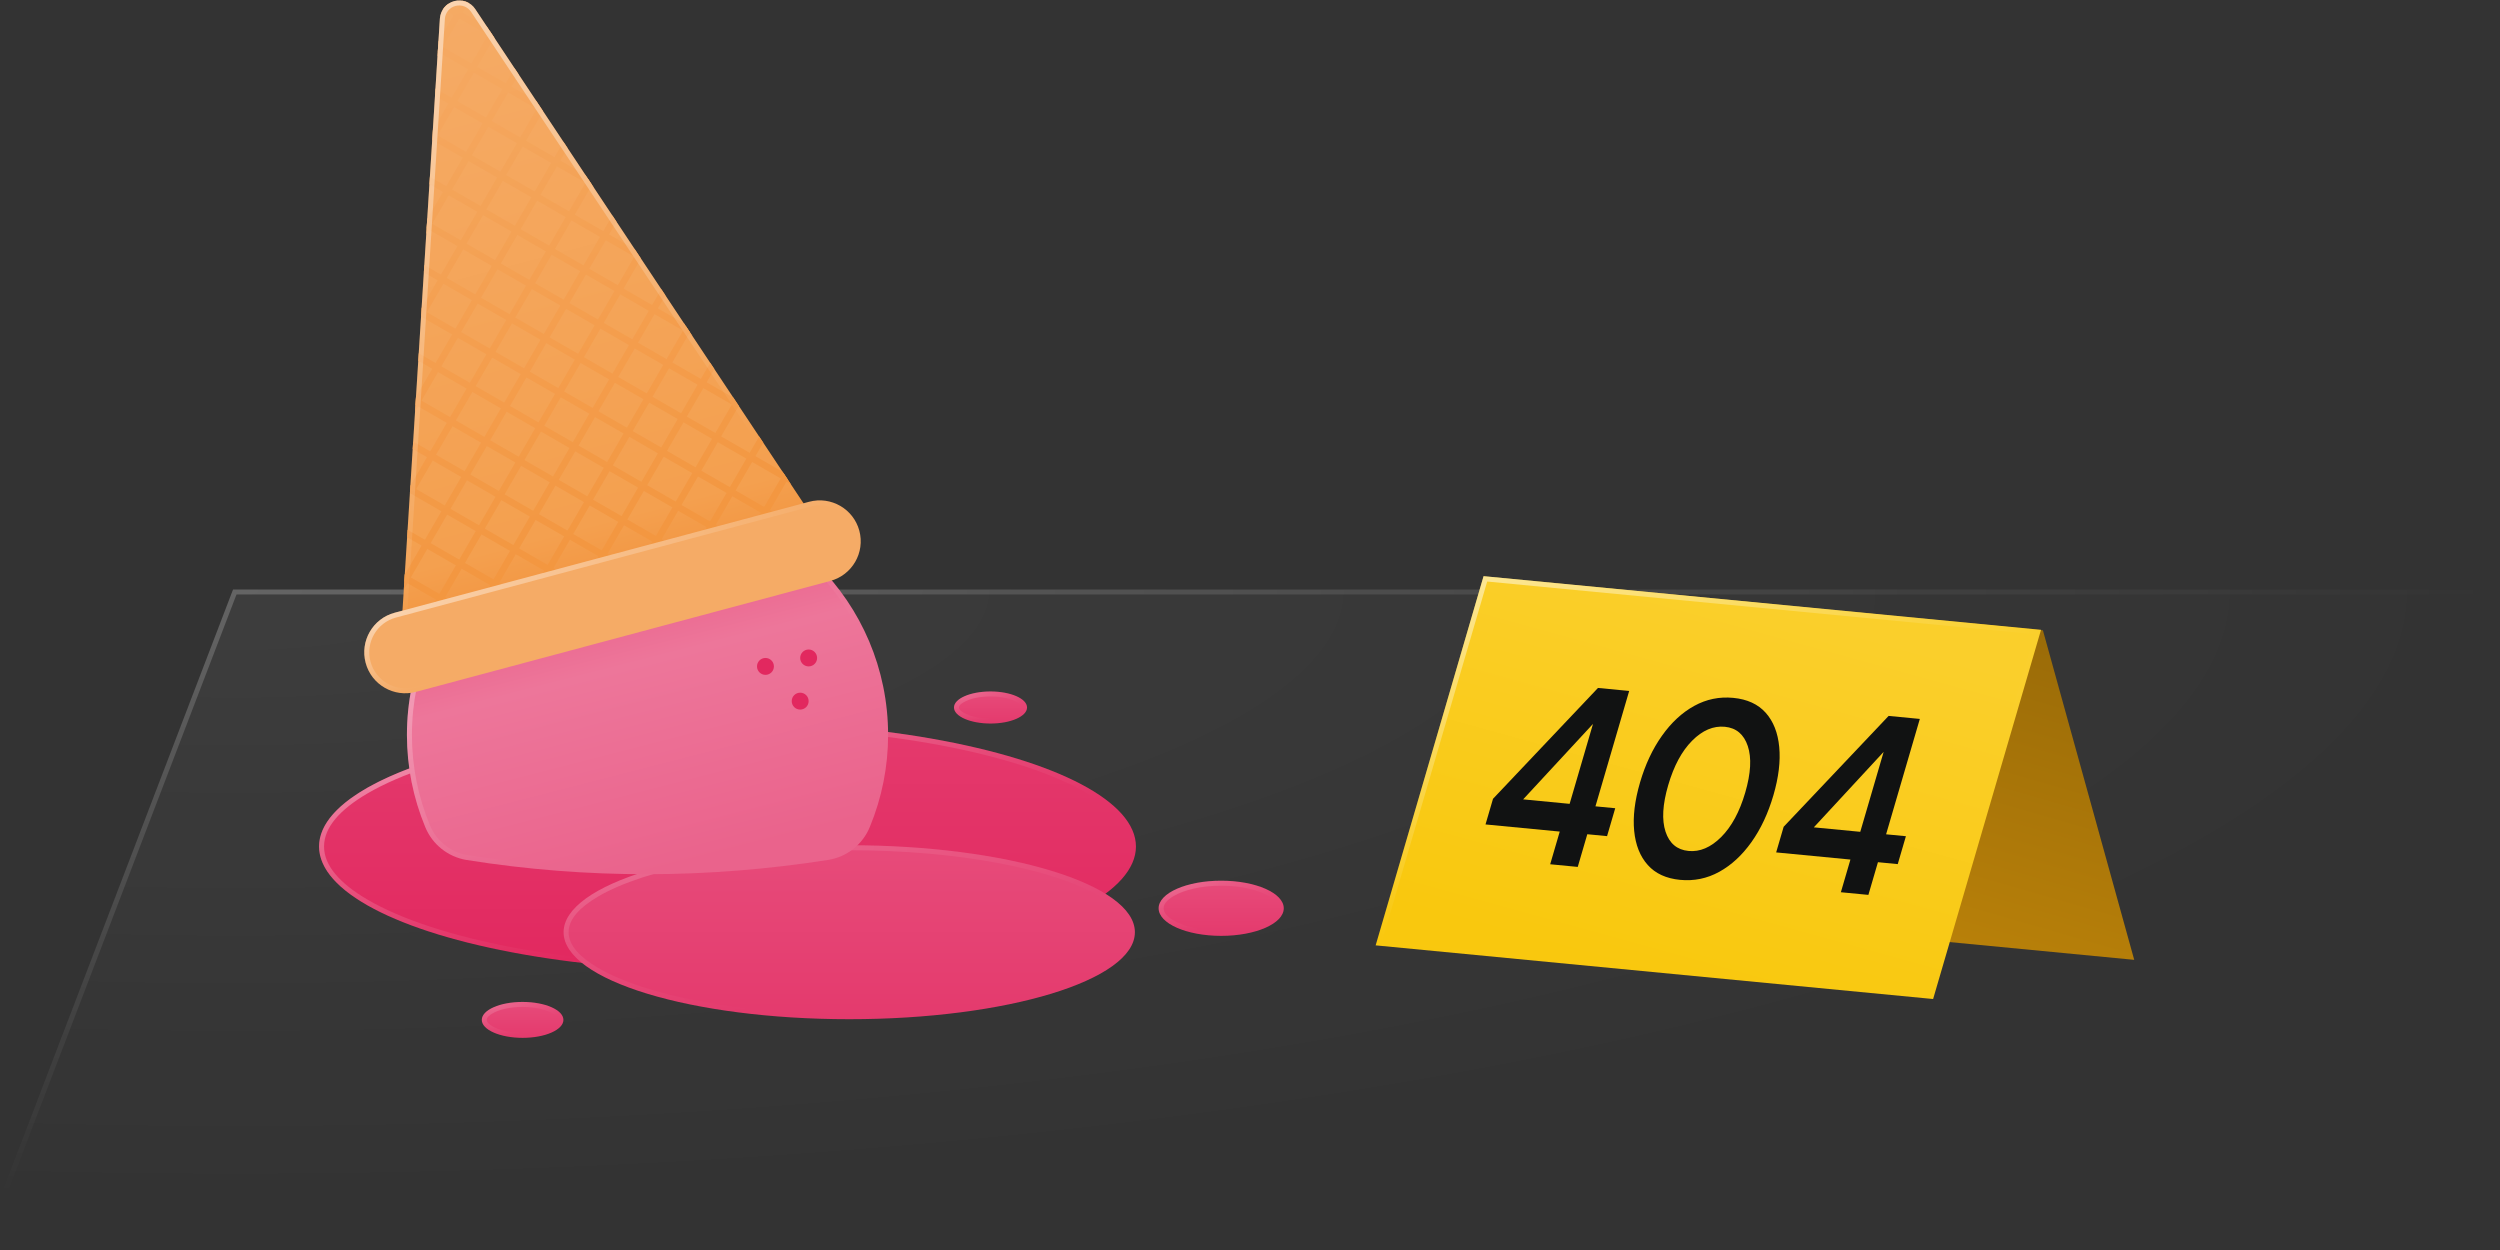 <?xml version="1.0" encoding="UTF-8" standalone="no"?>
<!DOCTYPE svg PUBLIC "-//W3C//DTD SVG 1.1//EN" "http://www.w3.org/Graphics/SVG/1.1/DTD/svg11.dtd">
<svg width="100%" height="100%" viewBox="0 0 1000 500" version="1.1" xmlns="http://www.w3.org/2000/svg" xmlns:xlink="http://www.w3.org/1999/xlink" xml:space="preserve" xmlns:serif="http://www.serif.com/" style="fill-rule:evenodd;clip-rule:evenodd;stroke-linecap:round;stroke-miterlimit:1.5;">
    <rect x="0" y="0" width="1000" height="500" fill="#333333" stroke="none"/>
    <g transform="matrix(3.28,0,0,0.799,-2648.88,-101.031)">
        <path d="M1112.43,726.435L807.565,726.435L836.006,421.565L1112.43,421.565L1112.43,726.435Z" style="fill:url(#_Radial1);"/>
        <path d="M1112.43,726.435L807.565,726.435L836.006,421.565L1112.43,421.565L1112.43,726.435ZM1111.83,723.933L808.451,723.933C808.451,723.933 836.425,424.067 836.425,424.067C836.425,424.067 1097.52,424.067 1111.83,424.067C1111.83,453.04 1111.83,723.933 1111.83,723.933L1111.83,723.933Z" style="fill:url(#_Radial2);"/>
    </g>
    <g transform="matrix(1.756,0.169,-5.93938e-33,1.927,-1487.96,-1054.75)">
        <g transform="matrix(1.032,0,0.264,0.845,-153.784,87.329)">
            <rect x="1173" y="563" width="104" height="78.792" style="fill:url(#_Linear3);"/>
        </g>
        <g transform="matrix(1.221,0,-0.312,1,-71.276,0)">
            <rect x="1173" y="563" width="104" height="78.792" style="fill:url(#_Linear4);"/>
            <g transform="matrix(0.716,9.93544e-18,2.48719e-17,0.957,336.336,24.072)">
                <path d="M1206.75,624.241L1206.75,616.953L1187.41,616.953L1187.41,611.235L1205.8,585L1213.93,585L1213.93,610.731L1219.08,610.731L1219.08,616.953L1213.93,616.953L1213.93,624.241L1206.75,624.241ZM1195.09,610.731L1207.2,610.731L1207.2,592.904L1195.09,610.731Z" style="fill:rgb(17,18,18);fill-rule:nonzero;"/>
                <path d="M1240.83,624.913C1237.21,624.913 1234.11,624.063 1231.53,622.363C1228.95,620.662 1226.96,618.289 1225.56,615.243C1224.16,612.197 1223.46,608.656 1223.46,604.62C1223.46,600.621 1224.16,597.09 1225.56,594.025C1226.96,590.961 1228.95,588.578 1231.53,586.878C1234.11,585.178 1237.21,584.327 1240.83,584.327C1244.46,584.327 1247.56,585.178 1250.14,586.878C1252.72,588.578 1254.71,590.961 1256.11,594.025C1257.51,597.09 1258.21,600.621 1258.21,604.62C1258.21,608.656 1257.51,612.197 1256.11,615.243C1254.71,618.289 1252.72,620.662 1250.14,622.363C1247.56,624.063 1244.46,624.913 1240.83,624.913ZM1240.83,618.467C1243.79,618.467 1246.2,617.233 1248.07,614.767C1249.93,612.3 1250.87,608.918 1250.87,604.62C1250.87,600.322 1249.93,596.94 1248.07,594.474C1246.2,592.007 1243.79,590.774 1240.83,590.774C1237.84,590.774 1235.42,592.007 1233.57,594.474C1231.72,596.94 1230.8,600.322 1230.8,604.62C1230.8,608.918 1231.72,612.3 1233.57,614.767C1235.42,617.233 1237.84,618.467 1240.83,618.467Z" style="fill:rgb(17,18,18);fill-rule:nonzero;"/>
                <path d="M1282.49,624.241L1282.49,616.953L1263.14,616.953L1263.14,611.235L1281.53,585L1289.66,585L1289.66,610.731L1294.82,610.731L1294.82,616.953L1289.66,616.953L1289.66,624.241L1282.49,624.241ZM1270.83,610.731L1282.93,610.731L1282.93,592.904L1270.83,610.731Z" style="fill:rgb(17,18,18);fill-rule:nonzero;"/>
            </g>
            <path d="M1277,563L1173,563L1173,641.792L1277,641.792L1277,563ZM1276.06,564.042L1276.06,640.749C1276.06,640.749 1185.12,640.749 1173.94,640.749C1173.94,640.749 1173.94,564.042 1173.94,564.042L1276.06,564.042Z" style="fill:url(#_Radial5);"/>
        </g>
    </g>
    <g transform="matrix(1.323,0,0,1.323,-1734.13,-472.662)">
        <g transform="matrix(1.051,0,0,0.971,-63.132,12.362)">
            <ellipse cx="1516.5" cy="618.789" rx="117.5" ry="38.789" style="fill:url(#_Linear6);"/>
            <path d="M1516.5,580C1581.35,580 1634,597.381 1634,618.789C1634,640.197 1581.35,657.578 1516.5,657.578C1451.65,657.578 1399,640.197 1399,618.789C1399,597.381 1451.65,580 1516.5,580ZM1516.5,581.558C1561.57,581.558 1600.72,589.948 1620.15,602.313C1627.97,607.292 1632.56,612.797 1632.56,618.789C1632.56,624.781 1627.97,630.286 1620.15,635.265C1600.72,647.63 1561.57,656.02 1516.5,656.02C1471.43,656.02 1432.28,647.63 1412.85,635.265C1405.03,630.286 1400.44,624.781 1400.44,618.789C1400.44,612.797 1405.03,607.292 1412.85,602.313C1432.28,589.948 1471.43,581.558 1516.5,581.558Z" style="fill:url(#_Radial7);"/>
        </g>
        <g transform="matrix(0.735,0,0,0.678,452.892,219.575)">
            <ellipse cx="1516.5" cy="618.789" rx="117.5" ry="38.789" style="fill:url(#_Linear8);"/>
            <path d="M1516.5,580C1581.35,580 1634,597.381 1634,618.789C1634,640.197 1581.35,657.578 1516.5,657.578C1451.65,657.578 1399,640.197 1399,618.789C1399,597.381 1451.65,580 1516.5,580ZM1516.5,582.229C1561.43,582.229 1600.47,590.565 1619.83,602.891C1627.41,607.717 1631.94,612.982 1631.94,618.789C1631.94,624.595 1627.41,629.861 1619.83,634.686C1600.47,647.013 1561.43,655.348 1516.5,655.348C1471.57,655.348 1432.53,647.013 1413.17,634.686C1405.59,629.861 1401.06,624.595 1401.06,618.789C1401.06,612.982 1405.59,607.717 1413.17,602.891C1432.53,590.565 1471.57,582.229 1516.5,582.229Z" style="fill:url(#_Radial9);"/>
        </g>
        <g transform="matrix(0.094,0,0,0.125,1467.68,493.825)">
            <ellipse cx="1516.5" cy="618.789" rx="117.5" ry="38.789" style="fill:url(#_Linear10);"/>
            <path d="M1516.5,580C1581.35,580 1634,597.381 1634,618.789C1634,640.197 1581.35,657.578 1516.5,657.578C1451.65,657.578 1399,640.197 1399,618.789C1399,597.381 1451.65,580 1516.5,580ZM1516.5,592.05C1551.97,592.05 1583.53,597.436 1603.02,606.214C1611.43,609.997 1617.91,613.742 1617.91,618.789C1617.91,623.835 1611.43,627.581 1603.02,631.364C1583.53,640.142 1551.97,645.528 1516.5,645.528C1481.03,645.528 1449.47,640.142 1429.98,631.364C1421.57,627.581 1415.09,623.835 1415.09,618.789C1415.09,613.742 1421.57,609.997 1429.98,606.214C1449.47,597.436 1481.03,592.05 1516.5,592.05Z" style="fill:url(#_Radial11);"/>
        </g>
        <g transform="matrix(0.161,0,0,0.215,1435.82,498.839)">
            <ellipse cx="1516.5" cy="618.789" rx="117.5" ry="38.789" style="fill:url(#_Linear12);"/>
            <path d="M1516.5,580C1581.35,580 1634,597.381 1634,618.789C1634,640.197 1581.35,657.578 1516.5,657.578C1451.65,657.578 1399,640.197 1399,618.789C1399,597.381 1451.65,580 1516.5,580ZM1516.5,587.029C1553.4,587.029 1586.19,592.778 1606.48,601.911C1617.31,606.788 1624.61,612.283 1624.61,618.789C1624.61,625.294 1617.31,630.79 1606.48,635.667C1586.19,644.8 1553.4,650.549 1516.5,650.549C1479.6,650.549 1446.81,644.8 1426.52,635.667C1415.69,630.79 1408.39,625.294 1408.39,618.789C1408.39,612.283 1415.69,606.788 1426.52,601.911C1446.81,592.778 1479.6,587.029 1516.5,587.029Z" style="fill:url(#_Radial13);"/>
        </g>
        <g transform="matrix(0.105,0,0,0.14,1309.53,578.993)">
            <ellipse cx="1516.5" cy="618.789" rx="117.5" ry="38.789" style="fill:url(#_Linear14);"/>
            <path d="M1516.5,580C1581.35,580 1634,597.381 1634,618.789C1634,640.197 1581.35,657.578 1516.5,657.578C1451.65,657.578 1399,640.197 1399,618.789C1399,597.381 1451.65,580 1516.5,580ZM1516.5,590.804C1552.32,590.804 1584.19,596.28 1603.88,605.146C1612.88,609.2 1619.57,613.382 1619.57,618.789C1619.57,624.196 1612.88,628.378 1603.88,632.432C1584.19,641.298 1552.32,646.773 1516.5,646.773C1480.68,646.773 1448.81,641.298 1429.12,632.432C1420.12,628.378 1413.43,624.196 1413.43,618.789C1413.43,613.382 1420.12,609.2 1429.12,605.146C1448.81,596.28 1480.68,590.804 1516.5,590.804Z" style="fill:url(#_Radial15);"/>
        </g>
        <g transform="matrix(1.051,0,0,1.051,-87.314,-70.868)">
            <path d="M1568.51,654.726C1573.88,653.864 1578.41,650.265 1580.46,645.231C1583.92,636.873 1585.71,627.891 1585.71,618.789C1585.71,580.59 1554.7,549.578 1516.5,549.578C1478.3,549.578 1447.29,580.59 1447.29,618.789C1447.29,627.908 1449.09,636.906 1452.56,645.277C1454.61,650.287 1459.11,653.874 1464.45,654.751C1499.14,660.284 1533.82,660.146 1568.51,654.726Z" style="fill:url(#_Linear16);"/>
            <path d="M1568.51,654.726C1573.88,653.864 1578.41,650.265 1580.46,645.231C1583.92,636.873 1585.71,627.891 1585.71,618.789C1585.71,580.59 1554.7,549.578 1516.5,549.578C1478.3,549.578 1447.29,580.59 1447.29,618.789C1447.29,627.908 1449.09,636.906 1452.56,645.277C1454.61,650.287 1459.11,653.874 1464.45,654.751C1499.14,660.284 1533.82,660.146 1568.51,654.726ZM1568.28,653.306C1533.75,658.701 1499.22,658.84 1464.68,653.332C1459.84,652.534 1455.75,649.279 1453.89,644.732C1453.89,644.73 1453.89,644.728 1453.89,644.727C1450.49,636.53 1448.73,627.718 1448.73,618.789C1448.73,581.384 1479.1,551.016 1516.5,551.016C1553.9,551.016 1584.27,581.384 1584.27,618.789C1584.27,627.702 1582.52,636.497 1579.13,644.682C1579.13,644.683 1579.13,644.685 1579.13,644.687C1577.27,649.256 1573.15,652.522 1568.28,653.306L1568.28,653.306Z" style="fill:url(#_Radial17);"/>
        </g>
        <g transform="matrix(1.051,5.83639e-17,0,1.051,-91.519,-34.484)">
            <circle cx="1554.43" cy="564.447" r="2.433" style="fill:rgb(226,40,95);"/>
        </g>
        <g transform="matrix(1.051,5.83639e-17,0,1.051,-81.021,-23.986)">
            <circle cx="1554.43" cy="564.447" r="2.433" style="fill:rgb(226,40,95);"/>
        </g>
        <g transform="matrix(1.051,5.83639e-17,0,1.051,-78.463,-37.042)">
            <circle cx="1554.43" cy="564.447" r="2.433" style="fill:rgb(226,40,95);"/>
        </g>
        <g transform="matrix(1.016,-0.272,0.272,1.016,-155.833,384.72)">
            <g transform="matrix(0.892,0,-4.95028e-17,1.325,261.888,-324.73)">
                <path d="M1359.4,526.771C1360.26,525.066 1362.63,523.918 1365.3,523.918C1367.98,523.918 1370.35,525.066 1371.2,526.771C1388.29,560.943 1436.61,657.578 1436.61,657.578L1294,657.578C1294,657.578 1342.32,560.943 1359.4,526.771Z" style="fill:url(#_Linear18);"/>
                <clipPath id="_clip19">
                    <path d="M1359.4,526.771C1360.26,525.066 1362.63,523.918 1365.3,523.918C1367.98,523.918 1370.35,525.066 1371.2,526.771C1388.29,560.943 1436.61,657.578 1436.61,657.578L1294,657.578C1294,657.578 1342.32,560.943 1359.4,526.771Z"/>
                </clipPath>
                <g clip-path="url(#_clip19)">
                    <g transform="matrix(0.323,0.217,-0.323,0.217,1044.51,257.748)">
                        <rect x="1285" y="487" width="27.972" height="27.972" style="fill:none;stroke:url(#_Linear20);stroke-width:4.71px;"/>
                    </g>
                    <g transform="matrix(0.323,0.217,-0.323,0.217,1044.51,245.597)">
                        <rect x="1285" y="487" width="27.972" height="27.972" style="fill:none;stroke:url(#_Linear21);stroke-width:4.71px;"/>
                    </g>
                    <g transform="matrix(0.323,0.217,-0.323,0.217,1062.57,257.748)">
                        <rect x="1285" y="487" width="27.972" height="27.972" style="fill:none;stroke:url(#_Linear22);stroke-width:4.71px;"/>
                    </g>
                    <g transform="matrix(0.323,0.217,-0.323,0.217,1062.57,245.597)">
                        <rect x="1285" y="487" width="27.972" height="27.972" style="fill:none;stroke:url(#_Linear23);stroke-width:4.71px;"/>
                    </g>
                    <g transform="matrix(0.323,0.217,-0.323,0.217,1062.57,233.446)">
                        <rect x="1285" y="487" width="27.972" height="27.972" style="fill:none;stroke:url(#_Linear24);stroke-width:4.71px;"/>
                    </g>
                    <g transform="matrix(0.323,0.217,-0.323,0.217,1062.57,221.296)">
                        <rect x="1285" y="487" width="27.972" height="27.972" style="fill:none;stroke:url(#_Linear25);stroke-width:4.71px;"/>
                    </g>
                    <g transform="matrix(0.323,0.217,-0.323,0.217,1062.57,209.145)">
                        <rect x="1285" y="487" width="27.972" height="27.972" style="fill:none;stroke:url(#_Linear26);stroke-width:4.71px;"/>
                    </g>
                    <g transform="matrix(0.323,0.217,-0.323,0.217,1080.63,257.748)">
                        <rect x="1285" y="487" width="27.972" height="27.972" style="fill:none;stroke:url(#_Linear27);stroke-width:4.71px;"/>
                    </g>
                    <g transform="matrix(0.323,0.217,-0.323,0.217,1080.63,245.597)">
                        <rect x="1285" y="487" width="27.972" height="27.972" style="fill:none;stroke:url(#_Linear28);stroke-width:4.71px;"/>
                    </g>
                    <g transform="matrix(0.323,0.217,-0.323,0.217,1080.63,233.446)">
                        <rect x="1285" y="487" width="27.972" height="27.972" style="fill:none;stroke:url(#_Linear29);stroke-width:4.71px;"/>
                    </g>
                    <g transform="matrix(0.323,0.217,-0.323,0.217,1080.63,221.296)">
                        <rect x="1285" y="487" width="27.972" height="27.972" style="fill:none;stroke:url(#_Linear30);stroke-width:4.71px;"/>
                    </g>
                    <g transform="matrix(0.323,0.217,-0.323,0.217,1080.63,209.145)">
                        <rect x="1285" y="487" width="27.972" height="27.972" style="fill:none;stroke:url(#_Linear31);stroke-width:4.71px;"/>
                    </g>
                    <g transform="matrix(0.323,0.217,-0.323,0.217,1080.63,196.994)">
                        <rect x="1285" y="487" width="27.972" height="27.972" style="fill:none;stroke:url(#_Linear32);stroke-width:4.71px;"/>
                    </g>
                    <g transform="matrix(0.323,0.217,-0.323,0.217,1080.63,184.844)">
                        <rect x="1285" y="487" width="27.972" height="27.972" style="fill:none;stroke:url(#_Linear33);stroke-width:4.71px;"/>
                    </g>
                    <g transform="matrix(0.323,0.217,-0.323,0.217,1080.63,172.693)">
                        <rect x="1285" y="487" width="27.972" height="27.972" style="fill:none;stroke:url(#_Linear34);stroke-width:4.71px;"/>
                    </g>
                    <g transform="matrix(0.323,0.217,-0.323,0.217,1098.69,257.748)">
                        <rect x="1285" y="487" width="27.972" height="27.972" style="fill:none;stroke:url(#_Linear35);stroke-width:4.71px;"/>
                    </g>
                    <g transform="matrix(0.323,0.217,-0.323,0.217,1098.69,245.597)">
                        <rect x="1285" y="487" width="27.972" height="27.972" style="fill:none;stroke:url(#_Linear36);stroke-width:4.71px;"/>
                    </g>
                    <g transform="matrix(0.323,0.217,-0.323,0.217,1098.69,233.446)">
                        <rect x="1285" y="487" width="27.972" height="27.972" style="fill:none;stroke:url(#_Linear37);stroke-width:4.71px;"/>
                    </g>
                    <g transform="matrix(0.323,0.217,-0.323,0.217,1098.69,221.296)">
                        <rect x="1285" y="487" width="27.972" height="27.972" style="fill:none;stroke:url(#_Linear38);stroke-width:4.71px;"/>
                    </g>
                    <g transform="matrix(0.323,0.217,-0.323,0.217,1098.69,209.145)">
                        <rect x="1285" y="487" width="27.972" height="27.972" style="fill:none;stroke:url(#_Linear39);stroke-width:4.71px;"/>
                    </g>
                    <g transform="matrix(0.323,0.217,-0.323,0.217,1098.69,196.994)">
                        <rect x="1285" y="487" width="27.972" height="27.972" style="fill:none;stroke:url(#_Linear40);stroke-width:4.71px;"/>
                    </g>
                    <g transform="matrix(0.323,0.217,-0.323,0.217,1098.69,184.844)">
                        <rect x="1285" y="487" width="27.972" height="27.972" style="fill:none;stroke:url(#_Linear41);stroke-width:4.71px;"/>
                    </g>
                    <g transform="matrix(0.323,0.217,-0.323,0.217,1098.69,172.693)">
                        <rect x="1285" y="487" width="27.972" height="27.972" style="fill:none;stroke:url(#_Linear42);stroke-width:4.71px;"/>
                    </g>
                    <g transform="matrix(0.323,0.217,-0.323,0.217,1098.69,160.542)">
                        <rect x="1285" y="487" width="27.972" height="27.972" style="fill:none;stroke:url(#_Linear43);stroke-width:4.71px;"/>
                    </g>
                    <g transform="matrix(0.323,0.217,-0.323,0.217,1098.69,148.392)">
                        <rect x="1285" y="487" width="27.972" height="27.972" style="fill:none;stroke:url(#_Linear44);stroke-width:4.71px;"/>
                    </g>
                    <g transform="matrix(0.323,0.217,-0.323,0.217,1098.69,136.241)">
                        <rect x="1285" y="487" width="27.972" height="27.972" style="fill:none;stroke:url(#_Linear45);stroke-width:4.71px;"/>
                    </g>
                    <g transform="matrix(0.323,0.217,-0.323,0.217,1116.74,257.748)">
                        <rect x="1285" y="487" width="27.972" height="27.972" style="fill:none;stroke:url(#_Linear46);stroke-width:4.71px;"/>
                    </g>
                    <g transform="matrix(0.323,0.217,-0.323,0.217,1116.74,245.597)">
                        <rect x="1285" y="487" width="27.972" height="27.972" style="fill:none;stroke:url(#_Linear47);stroke-width:4.71px;"/>
                    </g>
                    <g transform="matrix(0.323,0.217,-0.323,0.217,1116.74,233.446)">
                        <rect x="1285" y="487" width="27.972" height="27.972" style="fill:none;stroke:url(#_Linear48);stroke-width:4.71px;"/>
                    </g>
                    <g transform="matrix(0.323,0.217,-0.323,0.217,1116.74,221.296)">
                        <rect x="1285" y="487" width="27.972" height="27.972" style="fill:none;stroke:url(#_Linear49);stroke-width:4.71px;"/>
                    </g>
                    <g transform="matrix(0.323,0.217,-0.323,0.217,1116.74,209.145)">
                        <rect x="1285" y="487" width="27.972" height="27.972" style="fill:none;stroke:url(#_Linear50);stroke-width:4.71px;"/>
                    </g>
                    <g transform="matrix(0.323,0.217,-0.323,0.217,1116.74,196.994)">
                        <rect x="1285" y="487" width="27.972" height="27.972" style="fill:none;stroke:url(#_Linear51);stroke-width:4.71px;"/>
                    </g>
                    <g transform="matrix(0.323,0.217,-0.323,0.217,1116.74,184.844)">
                        <rect x="1285" y="487" width="27.972" height="27.972" style="fill:none;stroke:url(#_Linear52);stroke-width:4.71px;"/>
                    </g>
                    <g transform="matrix(0.323,0.217,-0.323,0.217,1116.74,172.693)">
                        <rect x="1285" y="487" width="27.972" height="27.972" style="fill:none;stroke:url(#_Linear53);stroke-width:4.71px;"/>
                    </g>
                    <g transform="matrix(0.323,0.217,-0.323,0.217,1116.74,160.542)">
                        <rect x="1285" y="487" width="27.972" height="27.972" style="fill:none;stroke:url(#_Linear54);stroke-width:4.71px;"/>
                    </g>
                    <g transform="matrix(0.323,0.217,-0.323,0.217,1116.74,148.392)">
                        <rect x="1285" y="487" width="27.972" height="27.972" style="fill:none;stroke:url(#_Linear55);stroke-width:4.71px;"/>
                    </g>
                    <g transform="matrix(0.323,0.217,-0.323,0.217,1116.74,136.241)">
                        <rect x="1285" y="487" width="27.972" height="27.972" style="fill:none;stroke:url(#_Linear56);stroke-width:4.71px;"/>
                    </g>
                    <g transform="matrix(0.323,0.217,-0.323,0.217,1134.8,257.748)">
                        <rect x="1285" y="487" width="27.972" height="27.972" style="fill:none;stroke:url(#_Linear57);stroke-width:4.71px;"/>
                    </g>
                    <g transform="matrix(0.323,0.217,-0.323,0.217,1134.8,245.597)">
                        <rect x="1285" y="487" width="27.972" height="27.972" style="fill:none;stroke:url(#_Linear58);stroke-width:4.71px;"/>
                    </g>
                    <g transform="matrix(0.323,0.217,-0.323,0.217,1134.8,233.446)">
                        <rect x="1285" y="487" width="27.972" height="27.972" style="fill:none;stroke:url(#_Linear59);stroke-width:4.71px;"/>
                    </g>
                    <g transform="matrix(0.323,0.217,-0.323,0.217,1134.8,221.296)">
                        <rect x="1285" y="487" width="27.972" height="27.972" style="fill:none;stroke:url(#_Linear60);stroke-width:4.71px;"/>
                    </g>
                    <g transform="matrix(0.323,0.217,-0.323,0.217,1134.8,209.145)">
                        <rect x="1285" y="487" width="27.972" height="27.972" style="fill:none;stroke:url(#_Linear61);stroke-width:4.71px;"/>
                    </g>
                    <g transform="matrix(0.323,0.217,-0.323,0.217,1134.8,196.994)">
                        <rect x="1285" y="487" width="27.972" height="27.972" style="fill:none;stroke:url(#_Linear62);stroke-width:4.71px;"/>
                    </g>
                    <g transform="matrix(0.323,0.217,-0.323,0.217,1134.8,184.844)">
                        <rect x="1285" y="487" width="27.972" height="27.972" style="fill:none;stroke:url(#_Linear63);stroke-width:4.71px;"/>
                    </g>
                    <g transform="matrix(0.323,0.217,-0.323,0.217,1134.8,172.693)">
                        <rect x="1285" y="487" width="27.972" height="27.972" style="fill:none;stroke:url(#_Linear64);stroke-width:4.71px;"/>
                    </g>
                    <g transform="matrix(0.323,0.217,-0.323,0.217,1152.86,257.748)">
                        <rect x="1285" y="487" width="27.972" height="27.972" style="fill:none;stroke:url(#_Linear65);stroke-width:4.71px;"/>
                    </g>
                    <g transform="matrix(0.323,0.217,-0.323,0.217,1152.86,245.597)">
                        <rect x="1285" y="487" width="27.972" height="27.972" style="fill:none;stroke:url(#_Linear66);stroke-width:4.71px;"/>
                    </g>
                    <g transform="matrix(0.323,0.217,-0.323,0.217,1152.86,233.446)">
                        <rect x="1285" y="487" width="27.972" height="27.972" style="fill:none;stroke:url(#_Linear67);stroke-width:4.71px;"/>
                    </g>
                    <g transform="matrix(0.323,0.217,-0.323,0.217,1152.86,221.296)">
                        <rect x="1285" y="487" width="27.972" height="27.972" style="fill:none;stroke:url(#_Linear68);stroke-width:4.71px;"/>
                    </g>
                    <g transform="matrix(0.323,0.217,-0.323,0.217,1152.86,209.145)">
                        <rect x="1285" y="487" width="27.972" height="27.972" style="fill:none;stroke:url(#_Linear69);stroke-width:4.71px;"/>
                    </g>
                    <g transform="matrix(0.323,0.217,-0.323,0.217,1170.92,257.748)">
                        <rect x="1285" y="487" width="27.972" height="27.972" style="fill:none;stroke:url(#_Linear70);stroke-width:4.71px;"/>
                    </g>
                    <g transform="matrix(0.323,0.217,-0.323,0.217,1170.92,245.597)">
                        <rect x="1285" y="487" width="27.972" height="27.972" style="fill:none;stroke:url(#_Linear71);stroke-width:4.71px;"/>
                    </g>
                </g>
                <path d="M1359.4,526.771C1360.26,525.066 1362.63,523.918 1365.3,523.918C1367.98,523.918 1370.35,525.066 1371.2,526.771C1388.29,560.943 1436.61,657.578 1436.61,657.578L1294,657.578C1294,657.578 1342.32,560.943 1359.4,526.771ZM1360.93,527.117C1361.56,525.854 1363.32,525.003 1365.3,525.003C1367.28,525.003 1369.04,525.854 1369.67,527.117L1434.36,656.493C1434.36,656.493 1314.24,656.493 1296.24,656.493L1360.93,527.117Z" style="fill:url(#_Radial72);"/>
            </g>
            <g transform="matrix(1,0,0,0.773,0,123.986)">
                <path d="M1552.87,546.78C1552.87,538.372 1547.59,531.545 1541.09,531.545L1417.74,531.545C1411.24,531.545 1405.96,538.372 1405.96,546.78C1405.96,555.188 1411.24,562.015 1417.74,562.015L1541.09,562.015C1547.59,562.015 1552.87,555.188 1552.87,546.78Z" style="fill:rgb(245,171,102);"/>
                <path d="M1552.87,546.78C1552.87,538.372 1547.59,531.545 1541.09,531.545L1417.74,531.545C1411.24,531.545 1405.96,538.372 1405.96,546.78C1405.96,555.188 1411.24,562.015 1417.74,562.015L1541.09,562.015C1547.59,562.015 1552.87,555.188 1552.87,546.78ZM1551.43,546.78C1551.43,554.162 1546.79,560.155 1541.09,560.155L1417.74,560.155C1412.04,560.155 1407.4,554.162 1407.4,546.78C1407.4,539.398 1412.04,533.405 1417.74,533.405L1541.09,533.405C1546.79,533.405 1551.43,539.398 1551.43,546.78L1551.43,546.78Z" style="fill:url(#_Radial73);"/>
            </g>
        </g>
    </g>
    <defs>
        <radialGradient id="_Radial1" cx="0" cy="0" r="1" gradientUnits="userSpaceOnUse" gradientTransform="matrix(2.68536e-13,304.87,-276.517,4.08842e-12,835.918,421.565)"><stop offset="0" style="stop-color:white;stop-opacity:0.05"/><stop offset="1" style="stop-color:white;stop-opacity:0"/></radialGradient>
        <radialGradient id="_Radial2" cx="0" cy="0" r="1" gradientUnits="userSpaceOnUse" gradientTransform="matrix(276.517,0,0,-304.87,835.918,421.565)"><stop offset="0" style="stop-color:white;stop-opacity:0.2"/><stop offset="1" style="stop-color:white;stop-opacity:0"/></radialGradient>
        <linearGradient id="_Linear3" x1="0" y1="0" x2="1" y2="0" gradientUnits="userSpaceOnUse" gradientTransform="matrix(-40.23,78.766,-65.035,-14.956,1276.9,563.012)"><stop offset="0" style="stop-color:rgb(154,107,8);stop-opacity:1"/><stop offset="1" style="stop-color:rgb(184,128,9);stop-opacity:1"/></linearGradient>
        <linearGradient id="_Linear4" x1="0" y1="0" x2="1" y2="0" gradientUnits="userSpaceOnUse" gradientTransform="matrix(-0.936,-79.634,73.319,14.137,1224.41,642.634)"><stop offset="0" style="stop-color:rgb(249,200,14);stop-opacity:1"/><stop offset="1" style="stop-color:rgb(250,207,43);stop-opacity:1"/></linearGradient>
        <radialGradient id="_Radial5" cx="0" cy="0" r="1" gradientUnits="userSpaceOnUse" gradientTransform="matrix(103.936,0.703,-12.911,-78.498,1173.24,562.974)"><stop offset="0" style="stop-color:white;stop-opacity:0.5"/><stop offset="1" style="stop-color:white;stop-opacity:0"/></radialGradient>
        <linearGradient id="_Linear6" x1="0" y1="0" x2="1" y2="0" gradientUnits="userSpaceOnUse" gradientTransform="matrix(4.75026e-15,-77.578,77.578,4.75026e-15,1516.5,657.578)"><stop offset="0" style="stop-color:rgb(226,40,95);stop-opacity:1"/><stop offset="1" style="stop-color:rgb(228,58,109);stop-opacity:1"/></linearGradient>
        <radialGradient id="_Radial7" cx="0" cy="0" r="1" gradientUnits="userSpaceOnUse" gradientTransform="matrix(235,-4.65496e-14,0,-77.578,1399,580)"><stop offset="0" style="stop-color:white;stop-opacity:0.5"/><stop offset="1" style="stop-color:white;stop-opacity:0"/></radialGradient>
        <linearGradient id="_Linear8" x1="0" y1="0" x2="1" y2="0" gradientUnits="userSpaceOnUse" gradientTransform="matrix(6.34417e-15,-77.578,103.608,4.75026e-15,1516.5,657.578)"><stop offset="0" style="stop-color:rgb(228,58,109);stop-opacity:1"/><stop offset="1" style="stop-color:rgb(231,75,122);stop-opacity:1"/></linearGradient>
        <radialGradient id="_Radial9" cx="0" cy="0" r="1" gradientUnits="userSpaceOnUse" gradientTransform="matrix(236.572,3.13825e-14,8.77068e-15,-77.578,1399,580)"><stop offset="0" style="stop-color:white;stop-opacity:0.2"/><stop offset="1" style="stop-color:white;stop-opacity:0"/></radialGradient>
        <linearGradient id="_Linear10" x1="0" y1="0" x2="1" y2="0" gradientUnits="userSpaceOnUse" gradientTransform="matrix(6.34417e-15,-77.578,103.608,4.75026e-15,1516.5,657.578)"><stop offset="0" style="stop-color:rgb(228,58,109);stop-opacity:1"/><stop offset="1" style="stop-color:rgb(231,75,122);stop-opacity:1"/></linearGradient>
        <radialGradient id="_Radial11" cx="0" cy="0" r="1" gradientUnits="userSpaceOnUse" gradientTransform="matrix(235,-2.15487e-14,-1.26618e-14,-77.415,1399,580)"><stop offset="0" style="stop-color:white;stop-opacity:0.2"/><stop offset="1" style="stop-color:white;stop-opacity:0"/></radialGradient>
        <linearGradient id="_Linear12" x1="0" y1="0" x2="1" y2="0" gradientUnits="userSpaceOnUse" gradientTransform="matrix(6.34417e-15,-77.578,103.608,4.75026e-15,1516.5,657.578)"><stop offset="0" style="stop-color:rgb(228,58,109);stop-opacity:1"/><stop offset="1" style="stop-color:rgb(231,75,122);stop-opacity:1"/></linearGradient>
        <radialGradient id="_Radial13" cx="0" cy="0" r="1" gradientUnits="userSpaceOnUse" gradientTransform="matrix(235,0,0,-72.889,1399,580)"><stop offset="0" style="stop-color:white;stop-opacity:0.2"/><stop offset="1" style="stop-color:white;stop-opacity:0"/></radialGradient>
        <linearGradient id="_Linear14" x1="0" y1="0" x2="1" y2="0" gradientUnits="userSpaceOnUse" gradientTransform="matrix(6.34417e-15,-77.578,103.608,4.75026e-15,1516.5,657.578)"><stop offset="0" style="stop-color:rgb(228,58,109);stop-opacity:1"/><stop offset="1" style="stop-color:rgb(231,75,122);stop-opacity:1"/></linearGradient>
        <radialGradient id="_Radial15" cx="0" cy="0" r="1" gradientUnits="userSpaceOnUse" gradientTransform="matrix(235,-2.15487e-14,-1.26618e-14,-77.415,1399,580)"><stop offset="0" style="stop-color:white;stop-opacity:0.2"/><stop offset="1" style="stop-color:white;stop-opacity:0"/></radialGradient>
        <linearGradient id="_Linear16" x1="0" y1="0" x2="1" y2="0" gradientUnits="userSpaceOnUse" gradientTransform="matrix(-26.5,-103.241,103.241,-26.5,1516.5,658.846)"><stop offset="0" style="stop-color:rgb(234,99,140);stop-opacity:1"/><stop offset="0.56" style="stop-color:rgb(237,118,154);stop-opacity:1"/><stop offset="1" style="stop-color:rgb(231,75,122);stop-opacity:1"/></linearGradient>
        <radialGradient id="_Radial17" cx="0" cy="0" r="1" gradientUnits="userSpaceOnUse" gradientTransform="matrix(136.475,1.67133e-14,1.33815e-14,-109.268,1447.29,549.578)"><stop offset="0" style="stop-color:white;stop-opacity:0.6"/><stop offset="1" style="stop-color:white;stop-opacity:0"/></radialGradient>
        <linearGradient id="_Linear18" x1="0" y1="0" x2="1" y2="0" gradientUnits="userSpaceOnUse" gradientTransform="matrix(7.10543e-15,-124.881,185.598,1.06581e-14,1365.3,648.799)"><stop offset="0" style="stop-color:rgb(243,154,71);stop-opacity:1"/><stop offset="0.06" style="stop-color:rgb(244,160,79);stop-opacity:1"/><stop offset="1" style="stop-color:rgb(245,171,102);stop-opacity:1"/></linearGradient>
        <linearGradient id="_Linear20" x1="0" y1="0" x2="1" y2="0" gradientUnits="userSpaceOnUse" gradientTransform="matrix(-295.921,-295.921,295.921,-295.921,1405.57,411.769)"><stop offset="0" style="stop-color:rgb(243,150,63);stop-opacity:1"/><stop offset="1" style="stop-color:rgb(245,170,100);stop-opacity:1"/></linearGradient>
        <linearGradient id="_Linear21" x1="0" y1="0" x2="1" y2="0" gradientUnits="userSpaceOnUse" gradientTransform="matrix(-295.921,-295.921,295.921,-295.921,1433.55,439.741)"><stop offset="0" style="stop-color:rgb(243,150,63);stop-opacity:1"/><stop offset="1" style="stop-color:rgb(245,170,100);stop-opacity:1"/></linearGradient>
        <linearGradient id="_Linear22" x1="0" y1="0" x2="1" y2="0" gradientUnits="userSpaceOnUse" gradientTransform="matrix(-295.921,-295.921,295.921,-295.921,1377.6,439.741)"><stop offset="0" style="stop-color:rgb(243,150,63);stop-opacity:1"/><stop offset="1" style="stop-color:rgb(245,170,100);stop-opacity:1"/></linearGradient>
        <linearGradient id="_Linear23" x1="0" y1="0" x2="1" y2="0" gradientUnits="userSpaceOnUse" gradientTransform="matrix(-295.921,-295.921,295.921,-295.921,1405.57,467.713)"><stop offset="0" style="stop-color:rgb(243,150,63);stop-opacity:1"/><stop offset="1" style="stop-color:rgb(245,170,100);stop-opacity:1"/></linearGradient>
        <linearGradient id="_Linear24" x1="0" y1="0" x2="1" y2="0" gradientUnits="userSpaceOnUse" gradientTransform="matrix(-295.921,-295.921,295.921,-295.921,1433.55,495.685)"><stop offset="0" style="stop-color:rgb(243,150,63);stop-opacity:1"/><stop offset="1" style="stop-color:rgb(245,170,100);stop-opacity:1"/></linearGradient>
        <linearGradient id="_Linear25" x1="0" y1="0" x2="1" y2="0" gradientUnits="userSpaceOnUse" gradientTransform="matrix(-295.921,-295.921,295.921,-295.921,1461.52,523.657)"><stop offset="0" style="stop-color:rgb(243,150,63);stop-opacity:1"/><stop offset="1" style="stop-color:rgb(245,170,100);stop-opacity:1"/></linearGradient>
        <linearGradient id="_Linear26" x1="0" y1="0" x2="1" y2="0" gradientUnits="userSpaceOnUse" gradientTransform="matrix(-295.921,-295.921,295.921,-295.921,1489.49,551.629)"><stop offset="0" style="stop-color:rgb(243,150,63);stop-opacity:1"/><stop offset="1" style="stop-color:rgb(245,170,100);stop-opacity:1"/></linearGradient>
        <linearGradient id="_Linear27" x1="0" y1="0" x2="1" y2="0" gradientUnits="userSpaceOnUse" gradientTransform="matrix(-295.921,-295.921,295.921,-295.921,1349.63,467.713)"><stop offset="0" style="stop-color:rgb(243,150,63);stop-opacity:1"/><stop offset="1" style="stop-color:rgb(245,170,100);stop-opacity:1"/></linearGradient>
        <linearGradient id="_Linear28" x1="0" y1="0" x2="1" y2="0" gradientUnits="userSpaceOnUse" gradientTransform="matrix(-295.921,-295.921,295.921,-295.921,1377.6,495.685)"><stop offset="0" style="stop-color:rgb(243,150,63);stop-opacity:1"/><stop offset="1" style="stop-color:rgb(245,170,100);stop-opacity:1"/></linearGradient>
        <linearGradient id="_Linear29" x1="0" y1="0" x2="1" y2="0" gradientUnits="userSpaceOnUse" gradientTransform="matrix(-295.921,-295.921,295.921,-295.921,1405.57,523.657)"><stop offset="0" style="stop-color:rgb(243,150,63);stop-opacity:1"/><stop offset="1" style="stop-color:rgb(245,170,100);stop-opacity:1"/></linearGradient>
        <linearGradient id="_Linear30" x1="0" y1="0" x2="1" y2="0" gradientUnits="userSpaceOnUse" gradientTransform="matrix(-295.921,-295.921,295.921,-295.921,1433.55,551.629)"><stop offset="0" style="stop-color:rgb(243,150,63);stop-opacity:1"/><stop offset="1" style="stop-color:rgb(245,170,100);stop-opacity:1"/></linearGradient>
        <linearGradient id="_Linear31" x1="0" y1="0" x2="1" y2="0" gradientUnits="userSpaceOnUse" gradientTransform="matrix(-295.921,-295.921,295.921,-295.921,1461.52,579.601)"><stop offset="0" style="stop-color:rgb(243,150,63);stop-opacity:1"/><stop offset="1" style="stop-color:rgb(245,170,100);stop-opacity:1"/></linearGradient>
        <linearGradient id="_Linear32" x1="0" y1="0" x2="1" y2="0" gradientUnits="userSpaceOnUse" gradientTransform="matrix(-295.921,-295.921,295.921,-295.921,1489.49,607.573)"><stop offset="0" style="stop-color:rgb(243,150,63);stop-opacity:1"/><stop offset="1" style="stop-color:rgb(245,170,100);stop-opacity:1"/></linearGradient>
        <linearGradient id="_Linear33" x1="0" y1="0" x2="1" y2="0" gradientUnits="userSpaceOnUse" gradientTransform="matrix(-295.921,-295.921,295.921,-295.921,1517.46,635.545)"><stop offset="0" style="stop-color:rgb(243,150,63);stop-opacity:1"/><stop offset="1" style="stop-color:rgb(245,170,100);stop-opacity:1"/></linearGradient>
        <linearGradient id="_Linear34" x1="0" y1="0" x2="1" y2="0" gradientUnits="userSpaceOnUse" gradientTransform="matrix(-295.921,-295.921,295.921,-295.921,1545.43,663.517)"><stop offset="0" style="stop-color:rgb(243,150,63);stop-opacity:1"/><stop offset="1" style="stop-color:rgb(245,170,100);stop-opacity:1"/></linearGradient>
        <linearGradient id="_Linear35" x1="0" y1="0" x2="1" y2="0" gradientUnits="userSpaceOnUse" gradientTransform="matrix(-295.921,-295.921,295.921,-295.921,1321.66,495.685)"><stop offset="0" style="stop-color:rgb(243,150,63);stop-opacity:1"/><stop offset="1" style="stop-color:rgb(245,170,100);stop-opacity:1"/></linearGradient>
        <linearGradient id="_Linear36" x1="0" y1="0" x2="1" y2="0" gradientUnits="userSpaceOnUse" gradientTransform="matrix(-295.921,-295.921,295.921,-295.921,1349.63,523.657)"><stop offset="0" style="stop-color:rgb(243,150,63);stop-opacity:1"/><stop offset="1" style="stop-color:rgb(245,170,100);stop-opacity:1"/></linearGradient>
        <linearGradient id="_Linear37" x1="0" y1="0" x2="1" y2="0" gradientUnits="userSpaceOnUse" gradientTransform="matrix(-295.921,-295.921,295.921,-295.921,1377.6,551.629)"><stop offset="0" style="stop-color:rgb(243,150,63);stop-opacity:1"/><stop offset="1" style="stop-color:rgb(245,170,100);stop-opacity:1"/></linearGradient>
        <linearGradient id="_Linear38" x1="0" y1="0" x2="1" y2="0" gradientUnits="userSpaceOnUse" gradientTransform="matrix(-295.921,-295.921,295.921,-295.921,1405.57,579.601)"><stop offset="0" style="stop-color:rgb(243,150,63);stop-opacity:1"/><stop offset="1" style="stop-color:rgb(245,170,100);stop-opacity:1"/></linearGradient>
        <linearGradient id="_Linear39" x1="0" y1="0" x2="1" y2="0" gradientUnits="userSpaceOnUse" gradientTransform="matrix(-295.921,-295.921,295.921,-295.921,1433.55,607.573)"><stop offset="0" style="stop-color:rgb(243,150,63);stop-opacity:1"/><stop offset="1" style="stop-color:rgb(245,170,100);stop-opacity:1"/></linearGradient>
        <linearGradient id="_Linear40" x1="0" y1="0" x2="1" y2="0" gradientUnits="userSpaceOnUse" gradientTransform="matrix(-295.921,-295.921,295.921,-295.921,1461.52,635.545)"><stop offset="0" style="stop-color:rgb(243,150,63);stop-opacity:1"/><stop offset="1" style="stop-color:rgb(245,170,100);stop-opacity:1"/></linearGradient>
        <linearGradient id="_Linear41" x1="0" y1="0" x2="1" y2="0" gradientUnits="userSpaceOnUse" gradientTransform="matrix(-295.921,-295.921,295.921,-295.921,1489.49,663.517)"><stop offset="0" style="stop-color:rgb(243,150,63);stop-opacity:1"/><stop offset="1" style="stop-color:rgb(245,170,100);stop-opacity:1"/></linearGradient>
        <linearGradient id="_Linear42" x1="0" y1="0" x2="1" y2="0" gradientUnits="userSpaceOnUse" gradientTransform="matrix(-295.921,-295.921,295.921,-295.921,1517.46,691.489)"><stop offset="0" style="stop-color:rgb(243,150,63);stop-opacity:1"/><stop offset="1" style="stop-color:rgb(245,170,100);stop-opacity:1"/></linearGradient>
        <linearGradient id="_Linear43" x1="0" y1="0" x2="1" y2="0" gradientUnits="userSpaceOnUse" gradientTransform="matrix(-295.921,-295.921,295.921,-295.921,1545.43,719.461)"><stop offset="0" style="stop-color:rgb(243,150,63);stop-opacity:1"/><stop offset="1" style="stop-color:rgb(245,170,100);stop-opacity:1"/></linearGradient>
        <linearGradient id="_Linear44" x1="0" y1="0" x2="1" y2="0" gradientUnits="userSpaceOnUse" gradientTransform="matrix(-295.921,-295.921,295.921,-295.921,1573.41,747.433)"><stop offset="0" style="stop-color:rgb(243,150,63);stop-opacity:1"/><stop offset="1" style="stop-color:rgb(245,170,100);stop-opacity:1"/></linearGradient>
        <linearGradient id="_Linear45" x1="0" y1="0" x2="1" y2="0" gradientUnits="userSpaceOnUse" gradientTransform="matrix(-295.921,-295.921,295.921,-295.921,1601.38,775.406)"><stop offset="0" style="stop-color:rgb(243,150,63);stop-opacity:1"/><stop offset="1" style="stop-color:rgb(245,170,100);stop-opacity:1"/></linearGradient>
        <linearGradient id="_Linear46" x1="0" y1="0" x2="1" y2="0" gradientUnits="userSpaceOnUse" gradientTransform="matrix(-295.921,-295.921,295.921,-295.921,1293.68,523.657)"><stop offset="0" style="stop-color:rgb(243,150,63);stop-opacity:1"/><stop offset="1" style="stop-color:rgb(245,170,100);stop-opacity:1"/></linearGradient>
        <linearGradient id="_Linear47" x1="0" y1="0" x2="1" y2="0" gradientUnits="userSpaceOnUse" gradientTransform="matrix(-295.921,-295.921,295.921,-295.921,1321.66,551.629)"><stop offset="0" style="stop-color:rgb(243,150,63);stop-opacity:1"/><stop offset="1" style="stop-color:rgb(245,170,100);stop-opacity:1"/></linearGradient>
        <linearGradient id="_Linear48" x1="0" y1="0" x2="1" y2="0" gradientUnits="userSpaceOnUse" gradientTransform="matrix(-295.921,-295.921,295.921,-295.921,1349.63,579.601)"><stop offset="0" style="stop-color:rgb(243,150,63);stop-opacity:1"/><stop offset="1" style="stop-color:rgb(245,170,100);stop-opacity:1"/></linearGradient>
        <linearGradient id="_Linear49" x1="0" y1="0" x2="1" y2="0" gradientUnits="userSpaceOnUse" gradientTransform="matrix(-295.921,-295.921,295.921,-295.921,1377.6,607.573)"><stop offset="0" style="stop-color:rgb(243,150,63);stop-opacity:1"/><stop offset="1" style="stop-color:rgb(245,170,100);stop-opacity:1"/></linearGradient>
        <linearGradient id="_Linear50" x1="0" y1="0" x2="1" y2="0" gradientUnits="userSpaceOnUse" gradientTransform="matrix(-295.921,-295.921,295.921,-295.921,1405.57,635.545)"><stop offset="0" style="stop-color:rgb(243,150,63);stop-opacity:1"/><stop offset="1" style="stop-color:rgb(245,170,100);stop-opacity:1"/></linearGradient>
        <linearGradient id="_Linear51" x1="0" y1="0" x2="1" y2="0" gradientUnits="userSpaceOnUse" gradientTransform="matrix(-295.921,-295.921,295.921,-295.921,1433.55,663.517)"><stop offset="0" style="stop-color:rgb(243,150,63);stop-opacity:1"/><stop offset="1" style="stop-color:rgb(245,170,100);stop-opacity:1"/></linearGradient>
        <linearGradient id="_Linear52" x1="0" y1="0" x2="1" y2="0" gradientUnits="userSpaceOnUse" gradientTransform="matrix(-295.921,-295.921,295.921,-295.921,1461.52,691.489)"><stop offset="0" style="stop-color:rgb(243,150,63);stop-opacity:1"/><stop offset="1" style="stop-color:rgb(245,170,100);stop-opacity:1"/></linearGradient>
        <linearGradient id="_Linear53" x1="0" y1="0" x2="1" y2="0" gradientUnits="userSpaceOnUse" gradientTransform="matrix(-295.921,-295.921,295.921,-295.921,1489.49,719.461)"><stop offset="0" style="stop-color:rgb(243,150,63);stop-opacity:1"/><stop offset="1" style="stop-color:rgb(245,170,100);stop-opacity:1"/></linearGradient>
        <linearGradient id="_Linear54" x1="0" y1="0" x2="1" y2="0" gradientUnits="userSpaceOnUse" gradientTransform="matrix(-295.921,-295.921,295.921,-295.921,1517.46,747.433)"><stop offset="0" style="stop-color:rgb(243,150,63);stop-opacity:1"/><stop offset="1" style="stop-color:rgb(245,170,100);stop-opacity:1"/></linearGradient>
        <linearGradient id="_Linear55" x1="0" y1="0" x2="1" y2="0" gradientUnits="userSpaceOnUse" gradientTransform="matrix(-295.921,-295.921,295.921,-295.921,1545.43,775.406)"><stop offset="0" style="stop-color:rgb(243,150,63);stop-opacity:1"/><stop offset="1" style="stop-color:rgb(245,170,100);stop-opacity:1"/></linearGradient>
        <linearGradient id="_Linear56" x1="0" y1="0" x2="1" y2="0" gradientUnits="userSpaceOnUse" gradientTransform="matrix(-295.921,-295.921,295.921,-295.921,1573.41,803.378)"><stop offset="0" style="stop-color:rgb(243,150,63);stop-opacity:1"/><stop offset="1" style="stop-color:rgb(245,170,100);stop-opacity:1"/></linearGradient>
        <linearGradient id="_Linear57" x1="0" y1="0" x2="1" y2="0" gradientUnits="userSpaceOnUse" gradientTransform="matrix(-295.921,-295.921,295.921,-295.921,1265.71,551.629)"><stop offset="0" style="stop-color:rgb(243,150,63);stop-opacity:1"/><stop offset="1" style="stop-color:rgb(245,170,100);stop-opacity:1"/></linearGradient>
        <linearGradient id="_Linear58" x1="0" y1="0" x2="1" y2="0" gradientUnits="userSpaceOnUse" gradientTransform="matrix(-295.921,-295.921,295.921,-295.921,1293.68,579.601)"><stop offset="0" style="stop-color:rgb(243,150,63);stop-opacity:1"/><stop offset="1" style="stop-color:rgb(245,170,100);stop-opacity:1"/></linearGradient>
        <linearGradient id="_Linear59" x1="0" y1="0" x2="1" y2="0" gradientUnits="userSpaceOnUse" gradientTransform="matrix(-295.921,-295.921,295.921,-295.921,1321.66,607.573)"><stop offset="0" style="stop-color:rgb(243,150,63);stop-opacity:1"/><stop offset="1" style="stop-color:rgb(245,170,100);stop-opacity:1"/></linearGradient>
        <linearGradient id="_Linear60" x1="0" y1="0" x2="1" y2="0" gradientUnits="userSpaceOnUse" gradientTransform="matrix(-295.921,-295.921,295.921,-295.921,1349.63,635.545)"><stop offset="0" style="stop-color:rgb(243,150,63);stop-opacity:1"/><stop offset="1" style="stop-color:rgb(245,170,100);stop-opacity:1"/></linearGradient>
        <linearGradient id="_Linear61" x1="0" y1="0" x2="1" y2="0" gradientUnits="userSpaceOnUse" gradientTransform="matrix(-295.921,-295.921,295.921,-295.921,1377.6,663.517)"><stop offset="0" style="stop-color:rgb(243,150,63);stop-opacity:1"/><stop offset="1" style="stop-color:rgb(245,170,100);stop-opacity:1"/></linearGradient>
        <linearGradient id="_Linear62" x1="0" y1="0" x2="1" y2="0" gradientUnits="userSpaceOnUse" gradientTransform="matrix(-295.921,-295.921,295.921,-295.921,1405.57,691.489)"><stop offset="0" style="stop-color:rgb(243,150,63);stop-opacity:1"/><stop offset="1" style="stop-color:rgb(245,170,100);stop-opacity:1"/></linearGradient>
        <linearGradient id="_Linear63" x1="0" y1="0" x2="1" y2="0" gradientUnits="userSpaceOnUse" gradientTransform="matrix(-295.921,-295.921,295.921,-295.921,1433.55,719.461)"><stop offset="0" style="stop-color:rgb(243,150,63);stop-opacity:1"/><stop offset="1" style="stop-color:rgb(245,170,100);stop-opacity:1"/></linearGradient>
        <linearGradient id="_Linear64" x1="0" y1="0" x2="1" y2="0" gradientUnits="userSpaceOnUse" gradientTransform="matrix(-295.921,-295.921,295.921,-295.921,1461.52,747.433)"><stop offset="0" style="stop-color:rgb(243,150,63);stop-opacity:1"/><stop offset="1" style="stop-color:rgb(245,170,100);stop-opacity:1"/></linearGradient>
        <linearGradient id="_Linear65" x1="0" y1="0" x2="1" y2="0" gradientUnits="userSpaceOnUse" gradientTransform="matrix(-295.921,-295.921,295.921,-295.921,1237.74,579.601)"><stop offset="0" style="stop-color:rgb(243,150,63);stop-opacity:1"/><stop offset="1" style="stop-color:rgb(245,170,100);stop-opacity:1"/></linearGradient>
        <linearGradient id="_Linear66" x1="0" y1="0" x2="1" y2="0" gradientUnits="userSpaceOnUse" gradientTransform="matrix(-295.921,-295.921,295.921,-295.921,1265.71,607.573)"><stop offset="0" style="stop-color:rgb(243,150,63);stop-opacity:1"/><stop offset="1" style="stop-color:rgb(245,170,100);stop-opacity:1"/></linearGradient>
        <linearGradient id="_Linear67" x1="0" y1="0" x2="1" y2="0" gradientUnits="userSpaceOnUse" gradientTransform="matrix(-295.921,-295.921,295.921,-295.921,1293.68,635.545)"><stop offset="0" style="stop-color:rgb(243,150,63);stop-opacity:1"/><stop offset="1" style="stop-color:rgb(245,170,100);stop-opacity:1"/></linearGradient>
        <linearGradient id="_Linear68" x1="0" y1="0" x2="1" y2="0" gradientUnits="userSpaceOnUse" gradientTransform="matrix(-295.921,-295.921,295.921,-295.921,1321.66,663.517)"><stop offset="0" style="stop-color:rgb(243,150,63);stop-opacity:1"/><stop offset="1" style="stop-color:rgb(245,170,100);stop-opacity:1"/></linearGradient>
        <linearGradient id="_Linear69" x1="0" y1="0" x2="1" y2="0" gradientUnits="userSpaceOnUse" gradientTransform="matrix(-295.921,-295.921,295.921,-295.921,1349.63,691.489)"><stop offset="0" style="stop-color:rgb(243,150,63);stop-opacity:1"/><stop offset="1" style="stop-color:rgb(245,170,100);stop-opacity:1"/></linearGradient>
        <linearGradient id="_Linear70" x1="0" y1="0" x2="1" y2="0" gradientUnits="userSpaceOnUse" gradientTransform="matrix(-295.921,-295.921,295.921,-295.921,1209.77,607.573)"><stop offset="0" style="stop-color:rgb(243,150,63);stop-opacity:1"/><stop offset="1" style="stop-color:rgb(245,170,100);stop-opacity:1"/></linearGradient>
        <linearGradient id="_Linear71" x1="0" y1="0" x2="1" y2="0" gradientUnits="userSpaceOnUse" gradientTransform="matrix(-295.921,-295.921,295.921,-295.921,1237.74,635.545)"><stop offset="0" style="stop-color:rgb(243,150,63);stop-opacity:1"/><stop offset="1" style="stop-color:rgb(245,170,100);stop-opacity:1"/></linearGradient>
        <radialGradient id="_Radial72" cx="0" cy="0" r="1" gradientUnits="userSpaceOnUse" gradientTransform="matrix(133.053,23.988,54.492,-136.838,1361.73,523.125)"><stop offset="0" style="stop-color:white;stop-opacity:0.5"/><stop offset="1" style="stop-color:white;stop-opacity:0"/></radialGradient>
        <radialGradient id="_Radial73" cx="0" cy="0" r="1" gradientUnits="userSpaceOnUse" gradientTransform="matrix(-0.042,29.339,-147.068,-0.354,1405.81,531.533)"><stop offset="0" style="stop-color:white;stop-opacity:0.5"/><stop offset="1" style="stop-color:white;stop-opacity:0"/></radialGradient>
    </defs>
</svg>

